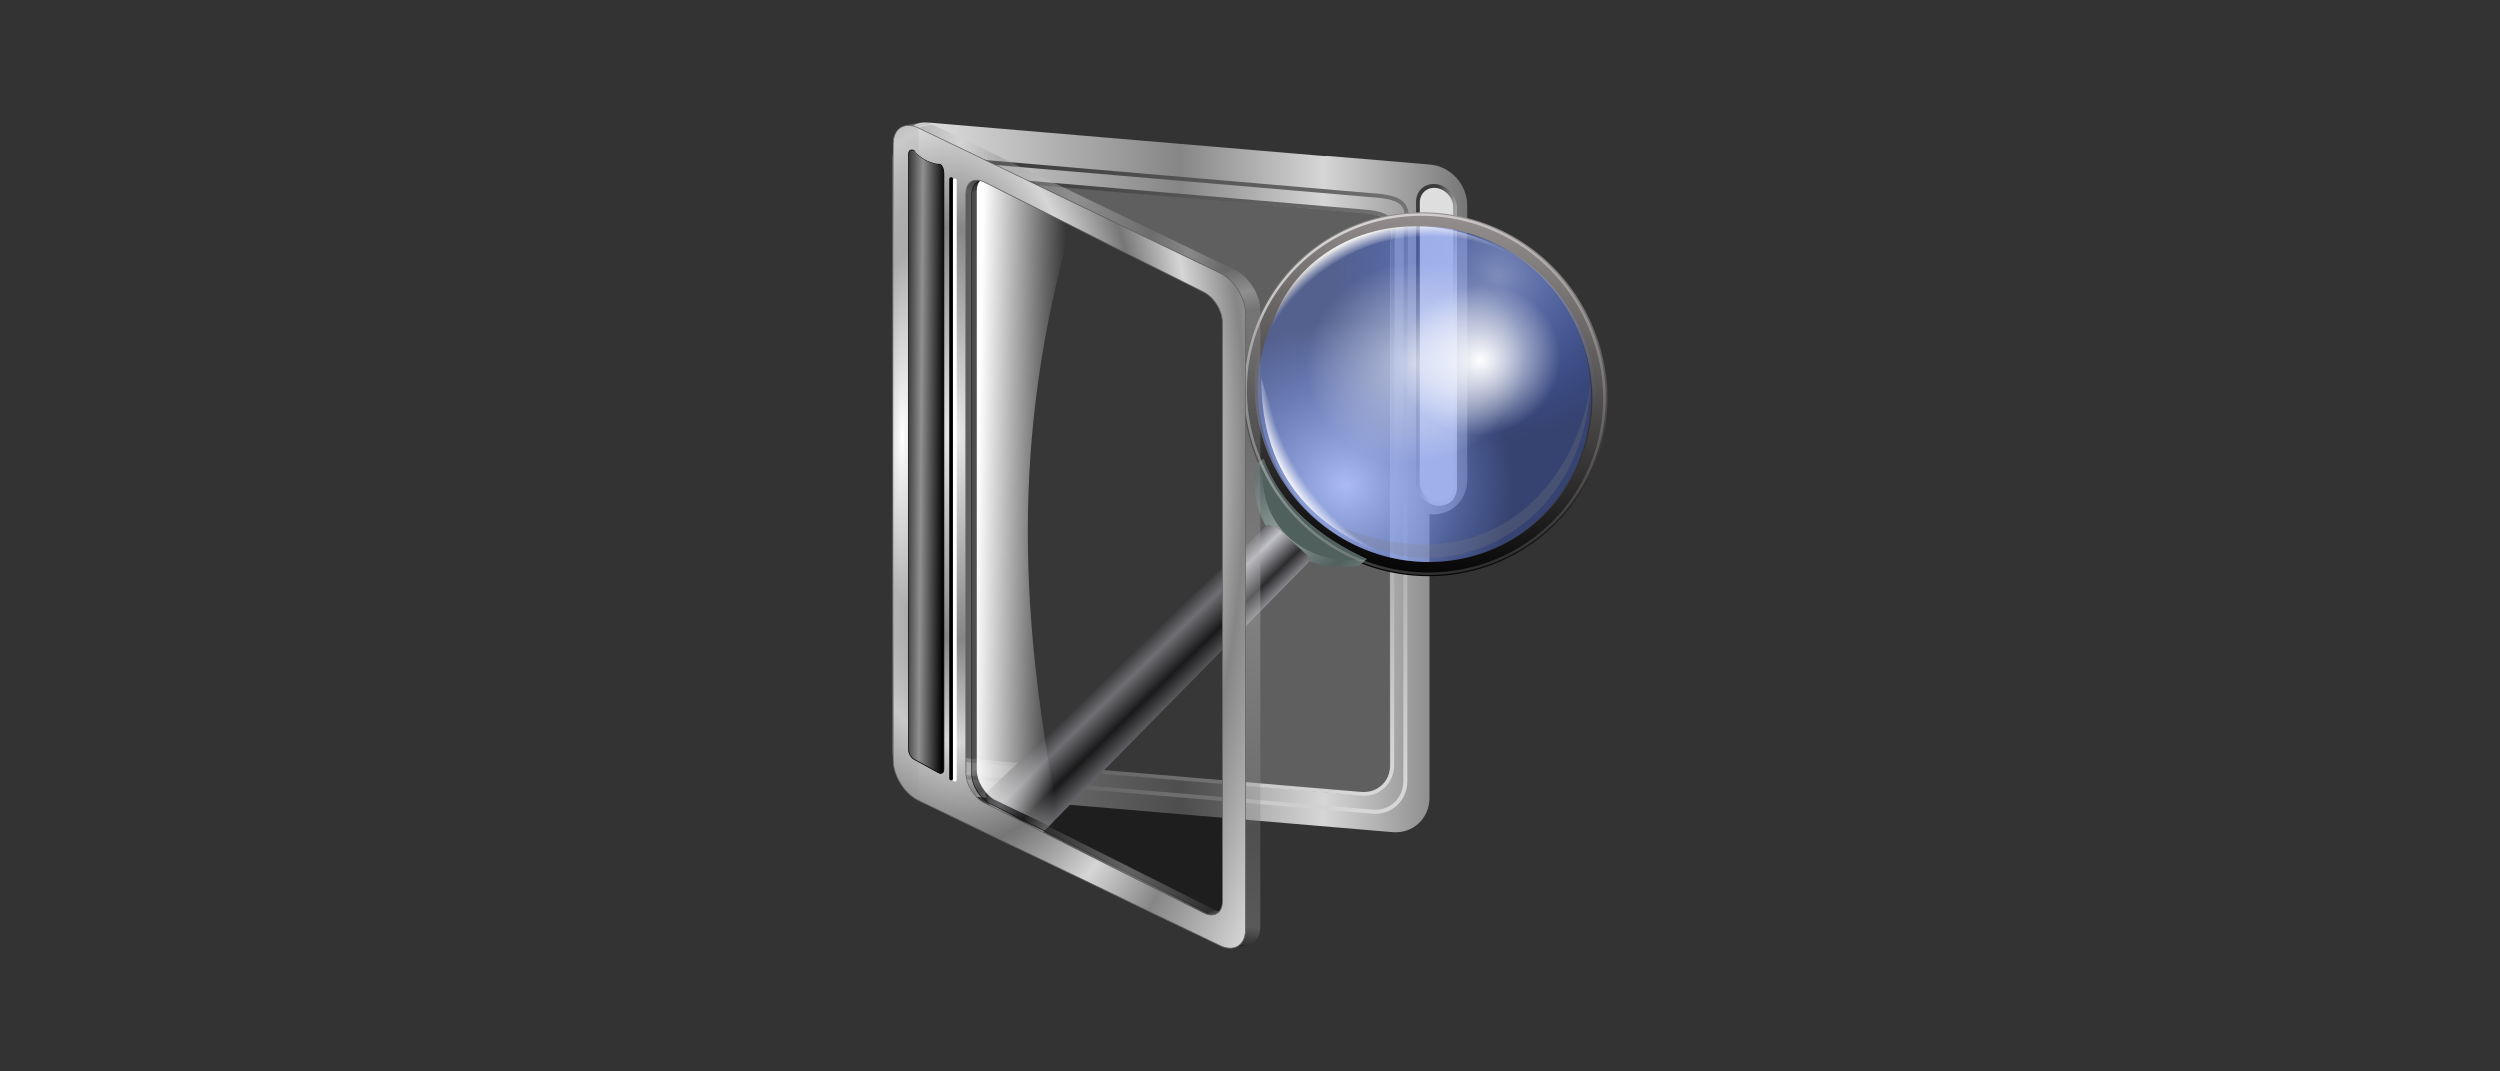 <?xml version="1.0" encoding="UTF-8" standalone="no"?>
<!-- Created with Inkscape (http://www.inkscape.org/) -->

<svg
   xmlns:dc="http://purl.org/dc/elements/1.1/"
   xmlns:cc="http://creativecommons.org/ns#"
   xmlns:rdf="http://www.w3.org/1999/02/22-rdf-syntax-ns#"
   xmlns:svg="http://www.w3.org/2000/svg"
   xmlns="http://www.w3.org/2000/svg"
   xmlns:xlink="http://www.w3.org/1999/xlink"
   xmlns:sodipodi="http://sodipodi.sourceforge.net/DTD/sodipodi-0.dtd"
   xmlns:inkscape="http://www.inkscape.org/namespaces/inkscape"
   width="700"
   height="300"
   id="svg3990"
   version="1.1"
   inkscape:version="0.48.4 r9939"
   sodipodi:docname="search-700-300.svg">
  <rect width="100%" height="100%" fill="#333333" stroke="none"/>
  <defs
     id="defs3992">
    <linearGradient
       xlink:href="#a-5"
       gradientUnits="userSpaceOnUse"
       x2="806.19"
       x1="133.24"
       id="r" />
    <linearGradient
       id="a-5">
      <stop
         id="stop6134"
         offset="0"
         stop-color="#e9e9e9" />
      <stop
         id="stop6136"
         offset=".5"
         stop-color="#868686" />
      <stop
         id="stop6138"
         offset=".75"
         stop-color="#d6d6d6" />
      <stop
         id="stop6140"
         offset="1"
         stop-color="#767676" />
    </linearGradient>
    <linearGradient
       xlink:href="#b-7"
       gradientUnits="userSpaceOnUse"
       y2="81.399"
       y1="797.48"
       x2="227.28"
       x1="720.79"
       id="q" />
    <linearGradient
       id="b-7">
      <stop
         id="stop6129"
         offset="0"
         stop-color="#d7d7d7" />
      <stop
         id="stop6131"
         offset="1"
         stop-color="#3a3a3a" />
    </linearGradient>
    <linearGradient
       xlink:href="#b-7"
       gradientUnits="userSpaceOnUse"
       y2="101.19"
       y1="778.02"
       x2="239.74"
       x1="706.21"
       id="p" />
    <linearGradient
       id="linearGradient4262">
      <stop
         id="stop4264"
         offset="0"
         stop-color="#d7d7d7" />
      <stop
         id="stop4266"
         offset="1"
         stop-color="#3a3a3a" />
    </linearGradient>
    <linearGradient
       xlink:href="#b-7"
       gradientUnits="userSpaceOnUse"
       y2="193.3"
       y1="197.67"
       x2="753.93"
       x1="789.5"
       id="o-6" />
    <linearGradient
       id="linearGradient4269">
      <stop
         id="stop4271"
         offset="0"
         stop-color="#d7d7d7" />
      <stop
         id="stop4273"
         offset="1"
         stop-color="#3a3a3a" />
    </linearGradient>
    <linearGradient
       gradientUnits="userSpaceOnUse"
       y2="280.11"
       y1="756.57"
       x2="1051.9"
       x1="802.64"
       id="ah">
      <stop
         id="stop6153"
         offset="0" />
      <stop
         id="stop6155"
         offset="1"
         stop-color="#9b9595" />
    </linearGradient>
    <radialGradient
       gradientUnits="userSpaceOnUse"
       r="219.37"
       cy="598.1"
       cx="772.01"
       id="n-2">
      <stop
         id="stop6197"
         offset="0"
         stop-color="#abbbf1" />
      <stop
         id="stop6199"
         offset="1"
         stop-opacity="0"
         stop-color="#7e99f1" />
    </radialGradient>
    <radialGradient
       gradientUnits="userSpaceOnUse"
       r="219.37"
       cy="398.98"
       cx="1055.8"
       id="m-9">
      <stop
         id="stop6202"
         offset="0"
         stop-opacity=".556"
         stop-color="#b8c7f7" />
      <stop
         id="stop6204"
         offset="1"
         stop-opacity="0"
         stop-color="#3e67ee" />
    </radialGradient>
    <radialGradient
       gradientUnits="userSpaceOnUse"
       gradientTransform="matrix(1,-0.005,0.005,0.934,-2.546,38.634)"
       r="145.83"
       cy="507.65"
       cx="951.66"
       id="l-2">
      <stop
         id="stop6212"
         offset="0"
         stop-opacity=".588"
         stop-color="#fdfeff" />
      <stop
         id="stop6214"
         offset="1"
         stop-opacity="0"
         stop-color="#fff" />
    </radialGradient>
    <radialGradient
       xlink:href="#e-3"
       gradientUnits="userSpaceOnUse"
       gradientTransform="matrix(1,0,0,0.942,0,31.415)"
       r="107.49"
       cy="537.2"
       cx="981.21"
       id="k-7" />
    <linearGradient
       id="e-3">
      <stop
         id="stop6143"
         offset="0"
         stop-color="#fff" />
      <stop
         id="stop6145"
         offset="1"
         stop-opacity="0"
         stop-color="#fff" />
    </linearGradient>
    <linearGradient
       inkscape:collect="always"
       xlink:href="#ag"
       id="linearGradient6522"
       gradientUnits="userSpaceOnUse"
       spreadMethod="reflect"
       x1="1760.5"
       y1="362.96"
       x2="1795.2"
       y2="435.88" />
    <linearGradient
       spreadMethod="reflect"
       gradientUnits="userSpaceOnUse"
       y2="435.88"
       y1="362.96"
       x2="1795.2"
       x1="1760.5"
       id="ag">
      <stop
         id="stop6158"
         offset="0"
         stop-color="#50605d" />
      <stop
         id="stop6160"
         offset="1"
         stop-color="#94a19f" />
    </linearGradient>
    <linearGradient
       inkscape:collect="always"
       xlink:href="#ag"
       id="linearGradient6518"
       gradientUnits="userSpaceOnUse"
       spreadMethod="reflect"
       x1="1760.5"
       y1="362.96"
       x2="1795.2"
       y2="435.88" />
    <linearGradient
       spreadMethod="reflect"
       gradientUnits="userSpaceOnUse"
       y2="435.88"
       y1="362.96"
       x2="1795.2"
       x1="1760.5"
       id="linearGradient4296">
      <stop
         id="stop4298"
         offset="0"
         stop-color="#50605d" />
      <stop
         id="stop4300"
         offset="1"
         stop-color="#94a19f" />
    </linearGradient>
    <linearGradient
       inkscape:collect="always"
       xlink:href="#ag"
       id="linearGradient6520"
       gradientUnits="userSpaceOnUse"
       spreadMethod="reflect"
       x1="1760.5"
       y1="362.96"
       x2="1795.2"
       y2="435.88" />
    <linearGradient
       spreadMethod="reflect"
       gradientUnits="userSpaceOnUse"
       y2="435.88"
       y1="362.96"
       x2="1795.2"
       x1="1760.5"
       id="linearGradient4303">
      <stop
         id="stop4305"
         offset="0"
         stop-color="#50605d" />
      <stop
         id="stop4307"
         offset="1"
         stop-color="#94a19f" />
    </linearGradient>
    <linearGradient
       spreadMethod="reflect"
       gradientUnits="userSpaceOnUse"
       gradientTransform="matrix(0.856,-0.32,0.327,0.837,-651.21,669.88)"
       y2="746.16"
       y1="777.94"
       x2="1788.9"
       x1="1803"
       id="af">
      <stop
         id="stop6163"
         offset="0"
         stop-color="#2c2c2e" />
      <stop
         id="stop6165"
         offset="1"
         stop-color="#c1c1c8" />
    </linearGradient>
    <radialGradient
       xlink:href="#d-3"
       gradientUnits="userSpaceOnUse"
       gradientTransform="matrix(-1.603,-2.387,1.96,-1.316,3050.1,4456.2)"
       r="90.662"
       cy="404.59"
       cx="1477.9"
       id="j-0" />
    <linearGradient
       id="d-3">
      <stop
         id="stop6117"
         offset="0"
         stop-opacity="0"
         stop-color="#fff" />
      <stop
         id="stop6119"
         offset=".922"
         stop-opacity="0"
         stop-color="#fff" />
      <stop
         id="stop6121"
         offset="1"
         stop-opacity=".961"
         stop-color="#fff" />
    </linearGradient>
    <radialGradient
       xlink:href="#d-3"
       gradientUnits="userSpaceOnUse"
       gradientTransform="matrix(1.257,-0.532,0.512,1.21,-700.01,446.21)"
       r="174.15"
       cy="623.35"
       cx="1464"
       id="i-9" />
    <linearGradient
       id="linearGradient4318">
      <stop
         id="stop4320"
         offset="0"
         stop-opacity="0"
         stop-color="#fff" />
      <stop
         id="stop4322"
         offset=".922"
         stop-opacity="0"
         stop-color="#fff" />
      <stop
         id="stop4324"
         offset="1"
         stop-opacity=".961"
         stop-color="#fff" />
    </linearGradient>
    <linearGradient
       gradientUnits="userSpaceOnUse"
       y2="771.76"
       y1="278.44"
       x2="998.91"
       x1="872.19"
       id="ae">
      <stop
         id="stop6168"
         offset="0"
         stop-opacity=".661"
         stop-color="#fff" />
      <stop
         id="stop6170"
         offset="1"
         stop-opacity=".233"
         stop-color="#979797" />
    </linearGradient>
    <linearGradient
       xlink:href="#e-3"
       gradientUnits="userSpaceOnUse"
       y2="513.7"
       y1="511.74"
       x2="329.04"
       x1="231.12"
       id="ad" />
    <linearGradient
       id="linearGradient4330">
      <stop
         id="stop4332"
         offset="0"
         stop-color="#fff" />
      <stop
         id="stop4334"
         offset="1"
         stop-opacity="0"
         stop-color="#fff" />
    </linearGradient>
    <linearGradient
       xlink:href="#c-6"
       gradientUnits="userSpaceOnUse"
       y2="890.67"
       y1="883.34"
       x2="733.71"
       x1="728.53"
       id="ac" />
    <linearGradient
       id="c-6">
      <stop
         id="stop6124"
         offset="0"
         stop-color="#212121" />
      <stop
         id="stop6126"
         offset="1"
         stop-color="#e4e4e4" />
    </linearGradient>
    <linearGradient
       spreadMethod="reflect"
       xlink:href="#c-6"
       gradientUnits="userSpaceOnUse"
       y2="888.36"
       y1="893.82"
       x2="592.15"
       x1="432.77"
       id="ab" />
    <linearGradient
       id="linearGradient4341">
      <stop
         id="stop4343"
         offset="0"
         stop-color="#212121" />
      <stop
         id="stop4345"
         offset="1"
         stop-color="#e4e4e4" />
    </linearGradient>
    <linearGradient
       spreadMethod="reflect"
       xlink:href="#f-5"
       gradientUnits="userSpaceOnUse"
       y2="877.63"
       y1="856.65"
       x2="388.21"
       x1="369.98"
       id="aa" />
    <linearGradient
       id="f-5">
      <stop
         id="stop6148"
         offset="0"
         stop-color="#909090" />
      <stop
         id="stop6150"
         offset="1" />
    </linearGradient>
    <linearGradient
       xlink:href="#b-7"
       gradientUnits="userSpaceOnUse"
       y2="502.44"
       y1="503.04"
       x2="342.98"
       x1="404.38"
       id="z" />
    <linearGradient
       id="linearGradient4352">
      <stop
         id="stop4354"
         offset="0"
         stop-color="#d7d7d7" />
      <stop
         id="stop4356"
         offset="1"
         stop-color="#3a3a3a" />
    </linearGradient>
    <linearGradient
       gradientUnits="userSpaceOnUse"
       y2="121.26"
       y1="79.991"
       x2="385.72"
       x1="378.99"
       id="y">
      <stop
         id="stop6173"
         offset="0" />
      <stop
         id="stop6175"
         offset="1"
         stop-color="#a7a7a7" />
    </linearGradient>
    <linearGradient
       spreadMethod="reflect"
       xlink:href="#a-5"
       gradientUnits="userSpaceOnUse"
       y2="182.75"
       y1="177.02"
       x2="269.81"
       x1="268.63"
       id="x" />
    <linearGradient
       id="linearGradient4362">
      <stop
         id="stop4364"
         offset="0"
         stop-color="#e9e9e9" />
      <stop
         id="stop4366"
         offset=".5"
         stop-color="#868686" />
      <stop
         id="stop4368"
         offset=".75"
         stop-color="#d6d6d6" />
      <stop
         id="stop4370"
         offset="1"
         stop-color="#767676" />
    </linearGradient>
    <linearGradient
       spreadMethod="reflect"
       xlink:href="#a-5"
       gradientUnits="userSpaceOnUse"
       y2="276.55"
       y1="253.63"
       x2="684.02"
       x1="475.66"
       id="w" />
    <linearGradient
       id="linearGradient4373">
      <stop
         id="stop4375"
         offset="0"
         stop-color="#e9e9e9" />
      <stop
         id="stop4377"
         offset=".5"
         stop-color="#868686" />
      <stop
         id="stop4379"
         offset=".75"
         stop-color="#d6d6d6" />
      <stop
         id="stop4381"
         offset="1"
         stop-color="#767676" />
    </linearGradient>
    <linearGradient
       spreadMethod="reflect"
       xlink:href="#a-5"
       gradientUnits="userSpaceOnUse"
       y2="336.69"
       y1="398.63"
       x2="686.38"
       x1="700.65"
       id="v" />
    <linearGradient
       id="linearGradient4384">
      <stop
         id="stop4386"
         offset="0"
         stop-color="#e9e9e9" />
      <stop
         id="stop4388"
         offset=".5"
         stop-color="#868686" />
      <stop
         id="stop4390"
         offset=".75"
         stop-color="#d6d6d6" />
      <stop
         id="stop4392"
         offset="1"
         stop-color="#767676" />
    </linearGradient>
    <linearGradient
       spreadMethod="reflect"
       gradientUnits="userSpaceOnUse"
       y2="554.71"
       y1="830.9"
       x2="0"
       id="u">
      <stop
         id="stop6178"
         offset="0"
         stop-color="#bebebe" />
      <stop
         id="stop6180"
         offset="1"
         stop-color="#838383" />
    </linearGradient>
    <linearGradient
       spreadMethod="reflect"
       xlink:href="#c-6"
       gradientUnits="userSpaceOnUse"
       y2="1220.4"
       y1="1262.4"
       x2="702.66"
       x1="699.38"
       id="t" />
    <linearGradient
       id="linearGradient4398">
      <stop
         id="stop4400"
         offset="0"
         stop-color="#212121" />
      <stop
         id="stop4402"
         offset="1"
         stop-color="#e4e4e4" />
    </linearGradient>
    <radialGradient
       spreadMethod="reflect"
       xlink:href="#a-5"
       gradientUnits="userSpaceOnUse"
       gradientTransform="matrix(0.977,-0.024,0.051,2.075,-138.28,-988.28)"
       r="232.39"
       cy="663.51"
       cx="317.56"
       id="h-3" />
    <linearGradient
       id="linearGradient4405">
      <stop
         id="stop4407"
         offset="0"
         stop-color="#e9e9e9" />
      <stop
         id="stop4409"
         offset=".5"
         stop-color="#868686" />
      <stop
         id="stop4411"
         offset=".75"
         stop-color="#d6d6d6" />
      <stop
         id="stop4413"
         offset="1"
         stop-color="#767676" />
    </linearGradient>
    <radialGradient
       spreadMethod="reflect"
       gradientUnits="userSpaceOnUse"
       gradientTransform="matrix(0.309,0.006,-0.042,2.075,86.017,-995.8)"
       r="232.39"
       cy="663.9"
       cx="279.6"
       id="g-1">
      <stop
         id="stop6207"
         offset="0"
         stop-color="#fff" />
      <stop
         id="stop6209"
         offset="1"
         stop-opacity="0"
         stop-color="#878787" />
    </radialGradient>
    <linearGradient
       spreadMethod="reflect"
       xlink:href="#f-5"
       gradientUnits="userSpaceOnUse"
       gradientTransform="matrix(0.779,0.429,0,0.89,-76.44,-140.17)"
       y2="468.98"
       y1="468.7"
       x2="346.32"
       x1="311.48"
       id="s" />
    <linearGradient
       id="linearGradient4419">
      <stop
         id="stop4421"
         offset="0"
         stop-color="#909090" />
      <stop
         id="stop4423"
         offset="1" />
    </linearGradient>
  </defs>
  <sodipodi:namedview
     id="base"
     pagecolor="#ffffff"
     bordercolor="#666666"
     borderopacity="1.0"
     inkscape:pageopacity="0.0"
     inkscape:pageshadow="2"
     inkscape:zoom="1"
     inkscape:cx="248"
     inkscape:cy="160"
     inkscape:document-units="px"
     inkscape:current-layer="layer1"
     showgrid="false"
     inkscape:window-width="1030"
     inkscape:window-height="705"
     inkscape:window-x="242"
     inkscape:window-y="68"
     inkscape:window-maximized="0" />
  <g
     inkscape:label="Layer 1"
     inkscape:groupmode="layer"
     id="layer1"
     transform="translate(0,-752.362)">
    <g
       id="g6401"
       transform="matrix(0.239,0,0,0.239,228.517,782.336)">
      <g
         id="g6220"
         transform="translate(-43.421,1.316)">
        <path
           id="path6222"
           d="m 226,81.558 c -20.249,-1.716 -36.542,13.467 -36.542,34.026 v 608.85 c 0,20.558 16.292,38.48 36.542,40.196 l 455.87,38.637 c 20.249,1.716 36.542,-13.444 36.542,-34.002 v -301.86 l 0.645,-311.68 c 3.459,-22.807 -2.107,-31.095 -28.084,-34.25 l -464.98,-39.917 z"
           inkscape:connector-curvature="0"
           style="fill:#9b9b9b;fill-opacity:0.427" />
        <path
           id="path6224"
           d="m 172.23,16.852 c -21.961,0.391 -38.984,17.686 -38.984,40.596 v 697.03 c 0,24.438 19.362,45.73 43.432,47.77 l 541.9,45.935 c 24.071,2.04 43.432,-15.992 43.432,-40.429 v -332.11 l 0.751,0.056 c 24.07,2.04 43.432,-15.992 43.432,-40.429 v -321.35 c 2e-5,-24.438 -19.362,-45.786 -43.432,-47.826 l -117.59,-9.954 c -2.314,-0.196 -4.57,-0.191 -6.785,-0.028 l -461.71,-39.123 c -1.504,-0.128 -2.985,-0.165 -4.449,-0.139 z m 47.214,65.983 c 1.232,-0.022 2.488,0.032 3.754,0.139 l 464.97,39.901 c 25.978,3.155 31.542,11.449 28.084,34.257 l -0.64,311.67 v 301.86 c 2e-5,20.558 -16.287,35.723 -36.537,34.006 l -455.87,-38.65 c -20.249,-1.716 -36.537,-19.621 -36.537,-40.179 v -608.86 c 0,-19.273 14.308,-33.816 32.783,-34.145 z"
           inkscape:connector-curvature="0"
           style="fill:url(#r)" />
        <path
           id="path6226"
           d="M 212.74,60.631 C 191.316,58.815 174.079,74.879 174.079,96.63 v 644.16 c 0,21.751 17.237,40.712 38.661,42.527 l 482.31,40.878 c 21.424,1.816 38.661,-14.223 38.661,-35.974 v -319.36 l 0.683,-329.76 c 3.659,-24.13 -2.229,-32.898 -29.713,-36.237 l -491.94,-42.232 z"
           inkscape:connector-curvature="0"
           style="fill:none;stroke:url(#q);stroke-width:4.707;stroke-linecap:round;stroke-linejoin:round" />
        <path
           id="path6228"
           d="m 226,81.558 c -20.249,-1.716 -36.542,13.467 -36.542,34.026 v 608.85 c 0,20.558 16.292,38.48 36.542,40.196 l 455.87,38.637 c 20.249,1.716 36.542,-13.444 36.542,-34.002 v -301.86 l 0.645,-311.68 c 3.459,-22.807 -2.107,-31.095 -28.084,-34.25 l -464.98,-39.917 z"
           inkscape:connector-curvature="0"
           style="fill:none;stroke:url(#p);stroke-width:4.449;stroke-linecap:round;stroke-linejoin:round" />
        <path
           style="fill:#dedede;stroke:url(#o-6);stroke-width:4.449;stroke-linecap:round;stroke-linejoin:round"
           id="path6230"
           d="m 777.99,-19.135 a 21.961,21.961 0 0 1 21.961,21.961 v 328.09 A 21.961,21.961 0 0 1 777.99,352.877 21.961,21.961 0 0 1 756.029,330.916 V 2.826 a 21.961,21.961 0 0 1 21.961,-21.961"
           transform="matrix(0.99,0.142,0,1,0,0)"
           inkscape:connector-curvature="0" />
      </g>
      <g
         id="g6232"
         transform="matrix(0.964,0,0,0.964,-691.65,-50.054)">
        <path
           id="path6234"
           d="m 1131.4,517.71 a 219.375,228.805 0 1 1 -438.75,0 219.375,228.805 0 1 1 438.75,0 z"
           transform="matrix(0.868,-0.325,0.333,0.851,490.11,254.47)"
           inkscape:connector-curvature="0"
           style="fill:#3e67ee;fill-opacity:0.328" />
        <path
           id="path6236"
           d="m 1151.5,524 a 222.52,241.37 0 1 1 -445.03,0 222.52,241.37 0 1 1 445.03,0 z"
           transform="matrix(0.886,-0.331,0.321,0.82,466.38,278.77)"
           inkscape:connector-curvature="0"
           style="fill:none;stroke:url(#ah);stroke-width:19.432;stroke-linecap:round;stroke-linejoin:round" />
        <path
           style="fill:url(#n-2)"
           id="path6238"
           d="m 1131.4,517.71 a 219.375,228.805 0 1 1 -438.75,0 219.375,228.805 0 1 1 438.75,0 z"
           transform="matrix(0.868,-0.325,0.333,0.851,491.45,253.16)"
           inkscape:connector-curvature="0" />
        <path
           style="fill:url(#m-9)"
           id="path6240"
           d="m 1131.4,517.71 a 219.375,228.805 0 1 1 -438.75,0 219.375,228.805 0 1 1 438.75,0 z"
           transform="matrix(0.868,-0.325,0.333,0.851,496.77,261.33)"
           inkscape:connector-curvature="0" />
        <path
           id="path6242"
           d="m 1350.6,560.15 c 187.47,79.002 295.26,-56.471 307.98,-174.3 -6.532,188.54 -193.84,268.41 -307.98,174.3 z"
           inkscape:connector-curvature="0"
           style="fill:#807f7b;fill-opacity:0.228;fill-rule:evenodd" />
        <path
           style="fill:url(#l-2)"
           id="path6244"
           d="m 1097.5,507.65 a 145.83,134.51 0 1 1 -291.66,0 145.83,134.51 0 1 1 291.66,0 z"
           transform="matrix(0.856,-0.32,0.327,0.837,464.3,242.05)"
           inkscape:connector-curvature="0" />
        <path
           style="fill:url(#k-7)"
           id="path6246"
           d="m 1088.7,537.2 a 107.49,101.2 0 1 1 -214.97,0 107.49,101.2 0 1 1 214.97,0 z"
           transform="matrix(0.856,-0.32,0.327,0.837,508.78,223.93)"
           inkscape:connector-curvature="0" />
        <g
           id="g6248"
           transform="matrix(0.856,-0.32,0.327,0.837,-396.87,780.99)"
           style="fill-rule:evenodd">
          <g
             id="g6250"
             style="fill:url(#linearGradient6522)">
            <path
               id="path6252"
               d="m 1810.3,331.65 c -1.406,67.936 30.445,124.79 79.2,176 l -13.685,4.793 c -48.755,-51.215 -80.606,-108.07 -79.2,-176 L 1810.3,331.65 z"
               inkscape:connector-curvature="0"
               style="fill:url(#linearGradient6518)" />
            <path
               id="path6254"
               d="m 1889.5,507.65 c -77.252,-17.611 -123.39,-92.627 -79.2,-176 l -13.685,4.793 c -44.192,83.374 1.948,158.39 79.2,176 L 1889.5,507.65 z"
               inkscape:connector-curvature="0"
               style="fill:url(#linearGradient6520)" />
          </g>
          <path
             id="path6256"
             d="m 1810.3,331.65 c -1.406,67.936 30.445,124.79 79.2,176 -77.252,-17.611 -123.39,-92.627 -79.2,-176 z"
             inkscape:connector-curvature="0"
             style="fill:#50605d" />
        </g>
        <path
           id="path6258"
           d="m 1266.3,559.1 11.487,4.146 36.489,33.391 2.88,7.366 -336.26,341.67 c -24.687,-6.848 -51.938,-34.447 -57.693,-59.232 l 343.1,-327.34 z"
           inkscape:connector-curvature="0"
           style="fill:url(#af);fill-rule:evenodd" />
        <path
           style="fill:url(#j-0);fill-rule:evenodd"
           id="path6260"
           d="m 1258.5,381.44 c -0.209,120.62 66.104,191.09 181.32,224.68 -80.337,-56.019 -151.4,-120.83 -181.32,-224.68 z"
           inkscape:connector-curvature="0" />
        <path
           style="fill:url(#i-9);fill-rule:evenodd"
           id="path6262"
           d="M 1265.4,343.56 C 1351.124,162.37 1523.84,192.93 1613.71,272.381 1480.2,136.221 1286.2,198.974 1265.4,343.56 z"
           inkscape:connector-curvature="0" />
        <path
           id="path6264"
           d="m 1151.5,524 a 222.52,241.37 0 1 1 -445.03,0 222.52,241.37 0 1 1 445.03,0 z"
           transform="matrix(0.91,-0.34,0.329,0.842,439.68,275.48)"
           inkscape:connector-curvature="0"
           style="fill:none;stroke:url(#ae);stroke-width:3.288;stroke-linecap:round;stroke-linejoin:round" />
      </g>
      <g
         id="g6266"
         transform="translate(-43.421,1.316)">
        <path
           id="path6268"
           d="m 247.42,87.575 256.93,128.9 c 12.074,6.058 21.794,21.809 21.794,35.317 v 678.54 c 0,13.508 -9.72,19.506 -21.794,13.449 l -256.93,-128.9 c -12.074,-6.057 -21.794,-21.809 -21.794,-35.317 v -678.54 c 0,-13.508 9.72,-19.506 21.794,-13.449 z"
           inkscape:connector-curvature="0"
           style="fill-opacity:0.418;stroke:#000000;stroke-width:0.83;stroke-linecap:round;stroke-linejoin:round" />
        <path
           id="path6270"
           d="m 253.33,83.638 91.298,46.087 c -74.97,259.2 -62.372,474.99 -13.689,717.72 L 253.33,810.94 c -12.074,-6.057 -21.794,-21.809 -21.794,-35.317 V 97.083 c 0,-13.508 9.72,-19.506 21.794,-13.449 z"
           inkscape:connector-curvature="0"
           style="fill:url(#ad)" />
        <g
           id="g6272"
           transform="matrix(0.795,0.399,0,0.89,-63.436,-141.43)"
           style="fill-opacity:0.354">
          <path
             id="path6274"
             d="M 398.68,73.231 H 721.75 L 705.468,84.845 H 382.398 L 398.68,73.231 z"
             inkscape:connector-curvature="0" />
          <path
             id="path6276"
             d="m 721.74,73.231 c 15.181,0 27.403,12.222 27.403,27.403 l -16.282,11.614 c 0,-15.181 -12.222,-27.403 -27.403,-27.403 L 721.74,73.231 z"
             inkscape:connector-curvature="0" />
          <path
             id="path6278"
             d="m 749.15,100.63 v 762.59 l -16.282,11.614 V 112.244 L 749.15,100.63 z"
             inkscape:connector-curvature="0" />
          <path
             id="path6280"
             d="m 749.15,863.22 c 0,9.23 -4.518,17.367 -11.472,22.327 l -16.282,11.614 c 6.954,-4.96 11.472,-13.097 11.472,-22.327 L 749.15,863.22 z"
             inkscape:connector-curvature="0" />
          <path
             id="path6282"
             d="m 737.67,885.55 c -4.484,3.198 -9.98,5.076 -15.931,5.076 l -16.282,11.614 c 5.951,0 11.447,-1.878 15.931,-5.076 L 737.67,885.55 z"
             inkscape:connector-curvature="0"
             style="fill:url(#ac)" />
          <path
             id="path6284"
             d="M 721.74,890.63 H 398.67 l -16.282,11.614 h 323.07 L 721.74,890.63 z"
             inkscape:connector-curvature="0"
             style="fill:url(#ab)" />
          <path
             id="path6286"
             d="m 398.68,890.63 c -15.181,0 -27.403,-12.222 -27.403,-27.403 l -16.282,11.614 c 0,15.181 12.222,27.403 27.403,27.403 L 398.68,890.63 z"
             inkscape:connector-curvature="0"
             style="fill:url(#aa)" />
          <path
             id="path6288"
             d="M 371.27,863.22 V 100.63 l -16.282,11.614 v 762.59 L 371.27,863.22 z"
             inkscape:connector-curvature="0"
             style="fill:url(#z)" />
          <path
             id="path6290"
             d="m 371.27,100.63 c 0,-9.23 4.518,-17.367 11.472,-22.327 L 366.46,89.917 c -6.954,4.96 -11.472,13.097 -11.472,22.327 L 371.27,100.63 z"
             inkscape:connector-curvature="0"
             style="fill:url(#y)" />
          <path
             id="path6292"
             d="m 382.75,78.307 c 4.484,-3.198 9.98,-5.076 15.931,-5.076 l -16.282,11.614 c -5.951,0 -11.447,1.878 -15.931,5.076 L 382.75,78.307 z"
             inkscape:connector-curvature="0" />
        </g>
        <g
           id="g6294"
           transform="matrix(0.89,0,0,0.89,-74.661,-140.01)"
           style="fill-opacity:0.354">
          <path
             id="path6296"
             d="M 684.02,1255.9 287,1064.83 l -19.696,3.473 397.02,191.07 19.696,-3.473 z"
             inkscape:connector-curvature="0" />
          <path
             id="path6298"
             d="m 287,1064.8 c -18.489,-8.898 -33.373,-32.58 -33.373,-53.098 l -19.696,3.473 c 0,20.518 14.885,44.2 33.373,53.098 L 287,1064.8 z"
             inkscape:connector-curvature="0" />
          <path
             id="path6300"
             d="M 253.62,1011.7 V 200.27 l -19.696,3.473 v 811.43 l 19.696,-3.473 z"
             inkscape:connector-curvature="0" />
          <path
             id="path6302"
             d="m 253.62,200.25 c 0,-13.6 6.539,-22.296 16.333,-24.023 l -19.696,3.473 c -9.794,1.727 -16.333,10.423 -16.333,24.023 l 19.696,-3.473 z"
             inkscape:connector-curvature="0" />
          <path
             id="path6304"
             d="m 269.96,176.23 c 4.982,-0.878 10.806,0.046 17.041,3.047 l -19.696,3.473 c -6.234,-3 -12.058,-3.925 -17.041,-3.047 l 19.696,-3.473 z"
             inkscape:connector-curvature="0"
             style="fill:url(#x)" />
          <path
             id="path6306"
             d="M 287,179.28 684.02,370.35 664.324,373.823 267.304,182.753 287,179.28 z"
             inkscape:connector-curvature="0"
             style="fill:url(#w)" />
          <path
             id="path6308"
             d="m 684.02,370.34 c 18.489,8.898 33.373,32.579 33.373,53.098 l -19.696,3.473 c 0,-20.519 -14.885,-44.2 -33.373,-53.098 l 19.696,-3.473 z"
             inkscape:connector-curvature="0"
             style="fill:url(#v)" />
          <path
             id="path6310"
             d="m 717.39,423.44 v 811.43 l -19.696,3.473 v -811.43 l 19.696,-3.473 z"
             inkscape:connector-curvature="0"
             style="fill:url(#u)" />
          <path
             id="path6312"
             d="m 701.06,1258.9 c -4.982,0.878 -10.806,-0.046 -17.041,-3.047 l -19.696,3.473 c 6.234,3 12.058,3.925 17.041,3.047 l 19.696,-3.473 z"
             inkscape:connector-curvature="0" />
          <path
             id="path6314"
             d="m 717.39,1234.9 c 0,13.6 -6.539,22.296 -16.333,24.023 l -19.696,3.473 c 9.794,-1.727 16.333,-10.423 16.333,-24.023 l 19.696,-3.473 z"
             inkscape:connector-curvature="0"
             style="fill:url(#t)" />
        </g>
        <path
           style="fill:url(#h-3);stroke:#636363;stroke-width:0.89;stroke-linecap:round;stroke-linejoin:round"
           id="path6316"
           d="m 151.87,20.237 c -10.665,-0.143 -18.129,7.968 -18.129,21.661 v 721.97 c 0,18.257 13.245,39.353 29.696,47.27 l 353.27,170 c 16.451,7.917 29.696,-0.428 29.696,-18.685 v -721.97 c 0,-18.257 -13.245,-39.353 -29.696,-47.27 l -353.27,-170 c -4.113,-1.979 -8.012,-2.928 -11.567,-2.975 z m 79.302,64.064 c 2.86,-0.102 6.058,0.632 9.454,2.336 l 256.92,128.91 c 12.074,6.058 21.8,21.805 21.8,35.313 v 678.54 c 2e-5,13.508 -9.726,19.515 -21.8,13.458 l -256.92,-128.91 c -12.074,-6.057 -21.8,-21.805 -21.8,-35.313 v -678.54 c 1e-5,-9.709 5.038,-15.532 12.346,-15.794 z"
           inkscape:connector-curvature="0" />
        <path
           style="fill:url(#g-1)"
           id="path6318"
           d="m 163.44,811.14 c -16.451,-7.917 -29.696,-29.013 -29.696,-47.27 V 41.9 c 0,-13.693 7.464,-21.804 18.129,-21.661 3.555,0.048 7.454,0.996 11.567,2.975 v 787.93 z"
           inkscape:connector-curvature="0" />
        <path
           id="path6320"
           d="m 158.28,49.813 c 6.459,6.985 13.932,13.363 28.318,15.592 4.649,-0.151 6.499,6.811 6.474,10.955 v 698.33 c 0,4.094 -2.887,5.801 -6.474,3.826 l -28.318,-15.592 c -3.587,-1.975 -6.474,-6.861 -6.474,-10.955 v -698.33 c 0,-4.094 2.887,-5.801 6.474,-3.826 z"
           inkscape:connector-curvature="0"
           style="fill:url(#s);stroke:#000000;stroke-width:0.89;stroke-linecap:round;stroke-linejoin:round" />
        <path
           id="path6322"
           d="m 201.59,83.104 v 702.11"
           inkscape:connector-curvature="0"
           style="fill:none;stroke:#000000;stroke-width:4.449;stroke-linecap:round" />
        <path
           id="path6324"
           d="m 205.9,84.515 v 702.11"
           inkscape:connector-curvature="0"
           style="fill:none;stroke:#ffffff;stroke-width:4.449;stroke-linecap:round" />
        <path
           id="path6326"
           d="m 157.63,49.597 c 7.349,7.501 15.838,14.341 31.028,15.966 L 157.63,49.597 z"
           inkscape:connector-curvature="0"
           style="fill:#bebebe;fill-rule:evenodd" />
      </g>
    </g>
  </g>
</svg>
